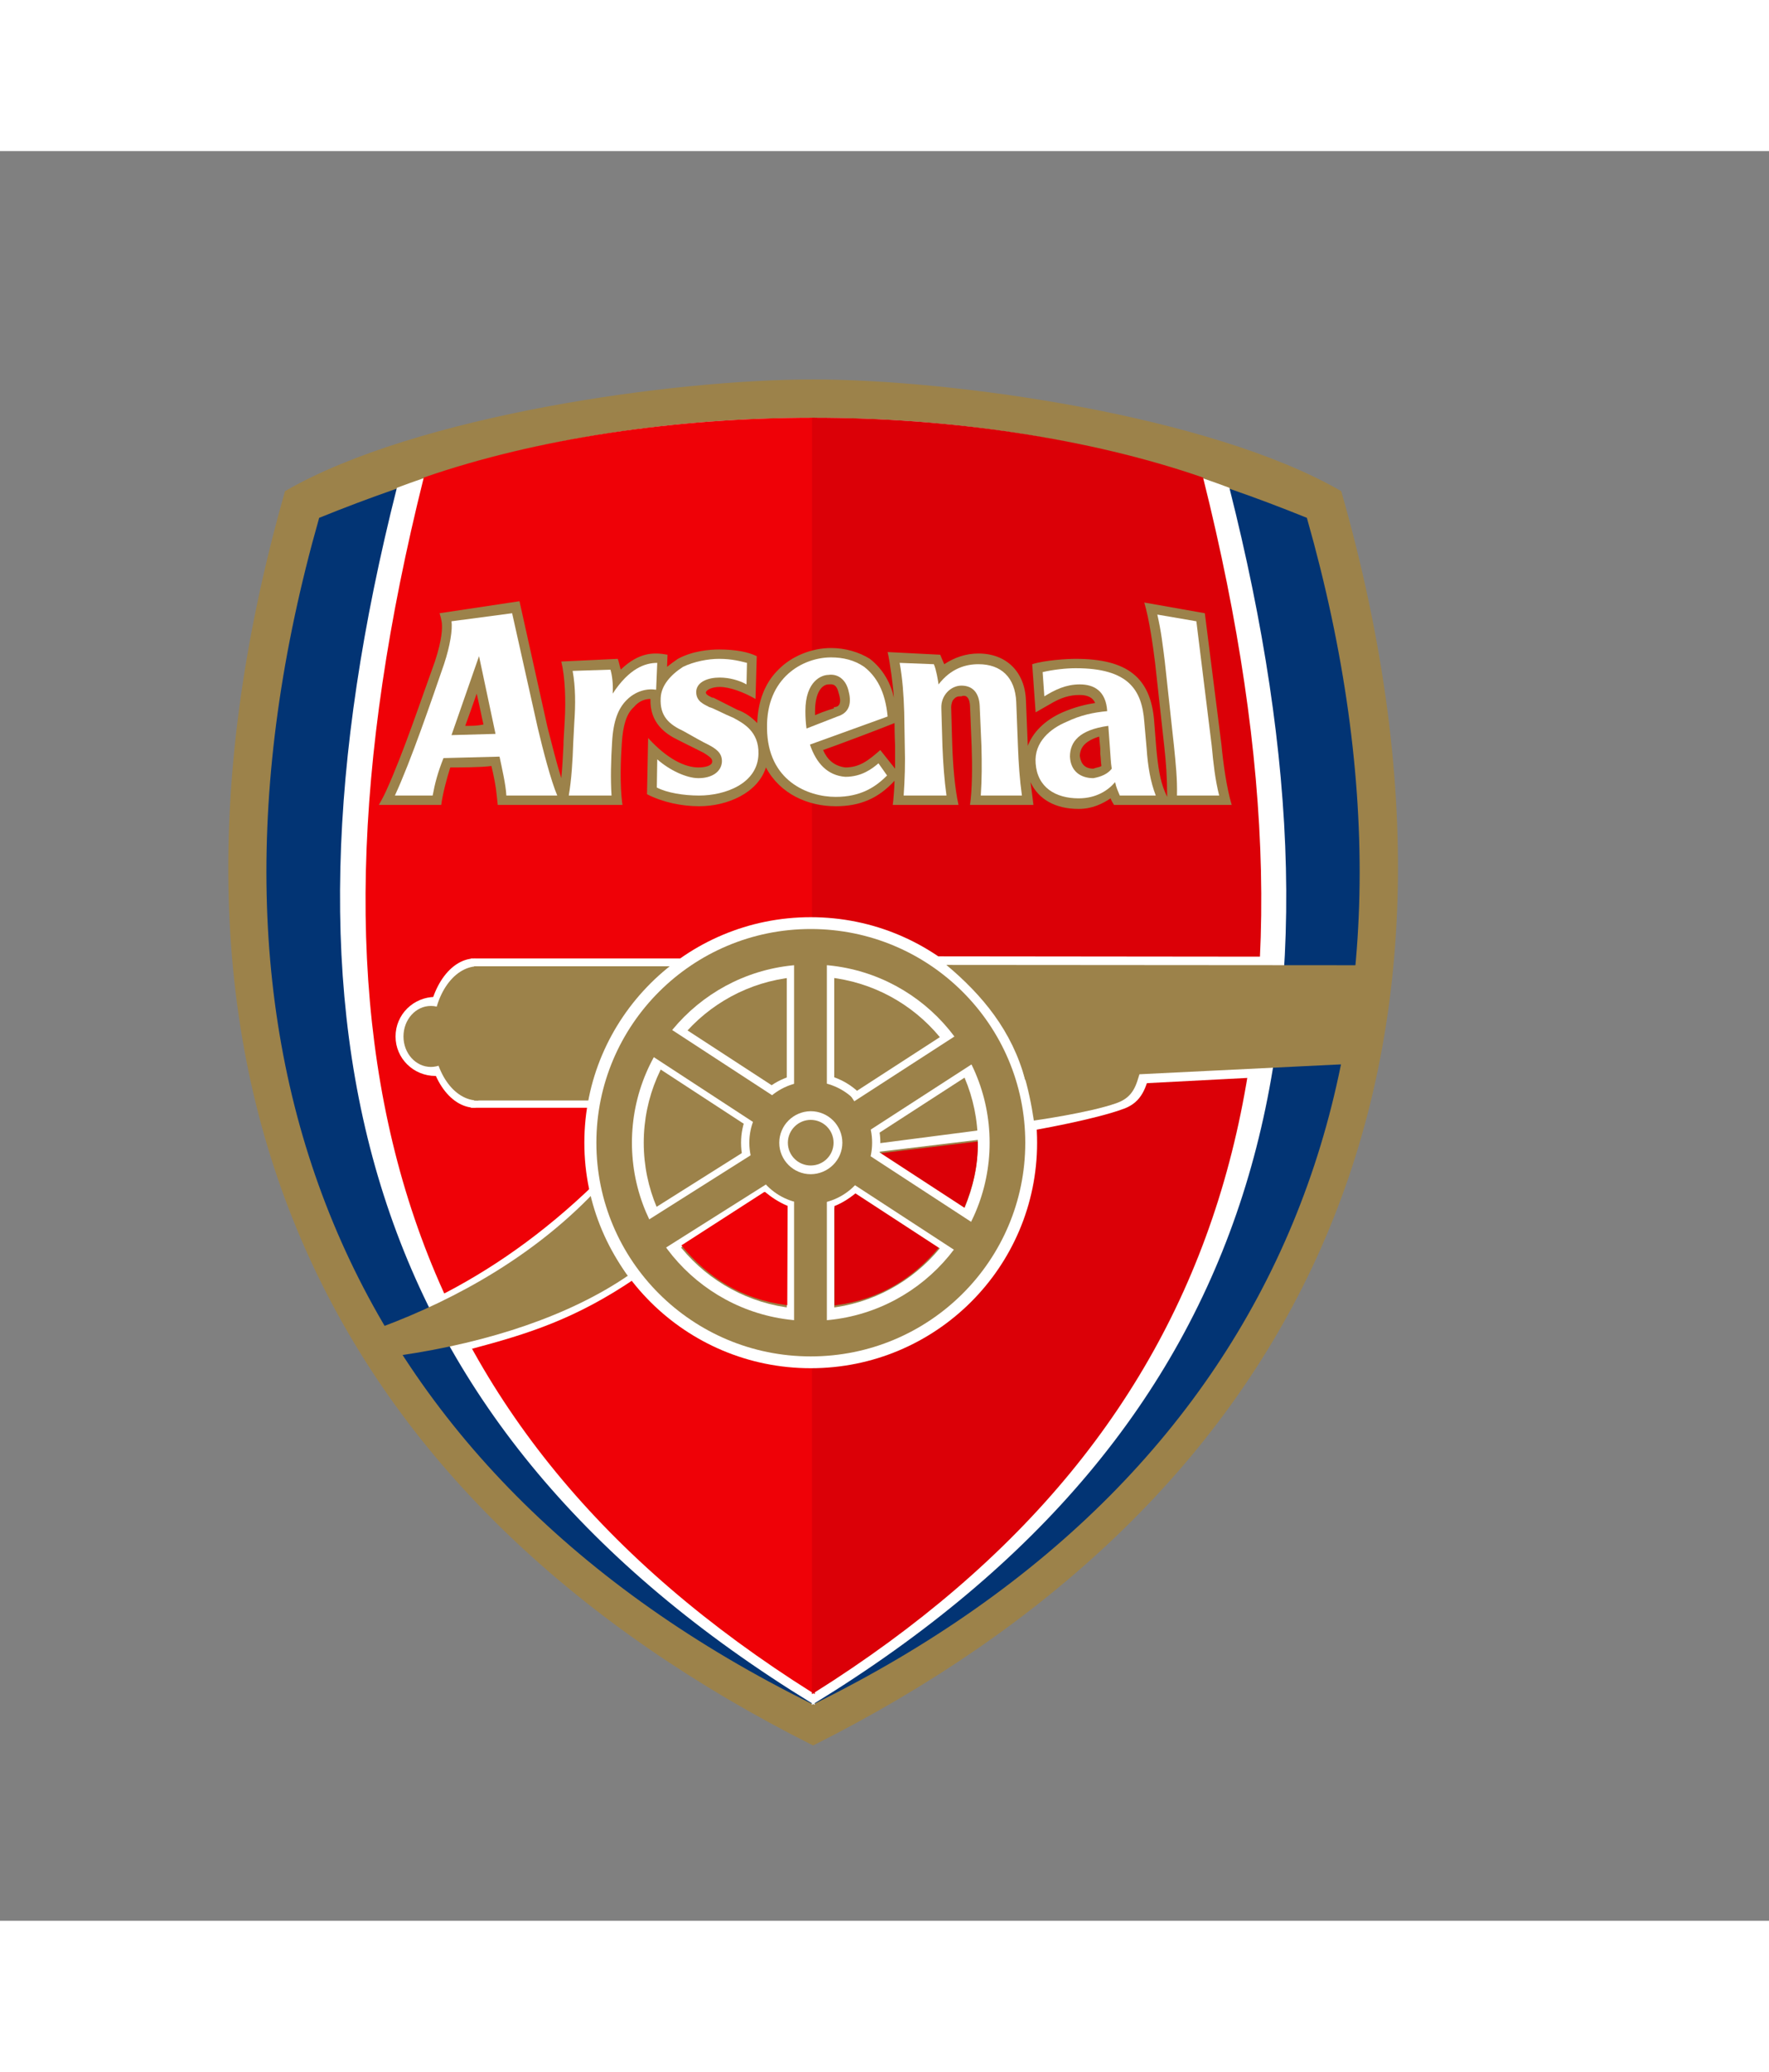 <?xml version="1.0" encoding="UTF-8"?>
<svg xmlns="http://www.w3.org/2000/svg" xmlns:xlink="http://www.w3.org/1999/xlink" width="41px" height="48px" viewBox="-8 -8 62 62" version="1.1">
<rect x="-8" y="-8" width="62" height="62" fill="#808080" stroke="none"/>
<g id="surface1">
<path style="fill-rule:nonzero;fill:rgb(61.176%,50.98%,29.02%);fill-opacity:1;stroke-width:0.793;stroke-linecap:butt;stroke-linejoin:miter;stroke:rgb(61.176%,50.98%,29.02%);stroke-opacity:1;stroke-miterlimit:282;" d="M 161.408 0.402 C 122.971 0.402 52.1 10.329 16.002 31.326 C -31.512 199.803 33.112 314.378 161.408 379.382 C 289.703 314.378 354.328 199.246 306.813 31.326 C 270.654 10.329 199.844 0.402 161.408 0.402 Z M 161.408 0.402 " transform="matrix(0.127,0,0,0.126,0,0)"/>
<path style="fill-rule:nonzero;fill:rgb(0.784%,20.392%,45.49%);fill-opacity:1;stroke-width:0.793;stroke-linecap:butt;stroke-linejoin:miter;stroke:rgb(0.784%,20.392%,45.49%);stroke-opacity:1;stroke-miterlimit:282;" d="M 161.408 11.226 C 123.648 11.226 81.119 16.05 25.419 38.779 C -16.033 185.856 32.066 303.709 161.408 367.97 C 290.718 303.709 338.787 185.856 297.335 38.779 C 241.635 16.05 199.167 11.226 161.408 11.226 Z M 161.408 11.226 " transform="matrix(0.127,0,0,0.126,0,0)"/>
<path style="fill-rule:nonzero;fill:rgb(100%,100%,100%);fill-opacity:1;stroke-width:0.793;stroke-linecap:butt;stroke-linejoin:miter;stroke:rgb(100%,100%,100%);stroke-opacity:1;stroke-miterlimit:282;" d="M 161.223 11.071 C 123.648 11.071 83.273 16.668 46.868 30.43 C 9.109 181.032 36.959 290.968 161.438 367.847 Z M 161.438 367.847 C 285.887 290.968 313.706 181.032 275.947 30.43 C 239.542 16.668 199.228 11.071 161.654 11.071 Z M 161.438 367.847 " transform="matrix(0.127,0,0,0.126,0,0)"/>
<path style="fill-rule:nonzero;fill:rgb(93.725%,0.392%,2.745%);fill-opacity:1;stroke-width:0.793;stroke-linecap:butt;stroke-linejoin:miter;stroke:rgb(93.725%,0.392%,2.745%);stroke-opacity:1;stroke-miterlimit:282;" d="M 161.438 11.04 C 123.648 11.04 85.366 16.761 54.285 27.585 C 15.171 185.423 46.591 291.989 161.469 364.847 Z M 161.438 11.04 " transform="matrix(0.127,0,0,0.126,0,0)"/>
<path style="fill-rule:nonzero;fill:rgb(85.882%,0%,2.745%);fill-opacity:1;stroke-width:0.793;stroke-linecap:butt;stroke-linejoin:miter;stroke:rgb(85.882%,0%,2.745%);stroke-opacity:1;stroke-miterlimit:282;" d="M 161.5 11.04 C 199.29 11.04 237.572 16.761 268.685 27.585 C 307.798 185.423 276.378 291.989 161.469 364.847 Z M 161.5 11.04 " transform="matrix(0.127,0,0,0.126,0,0)"/>
<path style=" stroke:none;fill-rule:nonzero;fill:rgb(100%,100%,100%);fill-opacity:1;" d="M 14.293 31.477 C 12.176 32.922 10.492 33.441 8.535 33.961 L 7.355 32.133 C 9.152 31.227 11.012 29.965 12.887 28.141 C 13.043 29.914 13.875 31.168 14.293 31.477 Z M 14.293 31.477 "/>
<path style=" stroke:none;fill-rule:nonzero;fill:rgb(61.176%,50.98%,29.02%);fill-opacity:1;" d="M 14.004 31.402 C 11.996 32.773 9.199 33.73 5.996 34.195 L 5.34 33.211 C 8.086 32.188 10.734 30.66 12.789 28.52 C 13.098 29.891 13.57 30.801 14.004 31.402 Z M 14.004 31.402 "/>
<path style=" stroke:none;fill-rule:nonzero;fill:rgb(100%,100%,100%);fill-opacity:1;" d="M 8.652 23.02 C 8.652 23.785 8.031 24.402 7.262 24.402 C 6.488 24.402 5.863 23.785 5.863 23.02 C 5.863 22.25 6.488 21.633 7.262 21.633 C 8.031 21.633 8.652 22.25 8.652 23.02 Z M 8.652 23.02 "/>
<path style=" stroke:none;fill-rule:nonzero;fill:rgb(100%,100%,100%);fill-opacity:1;" d="M 8.504 20.285 L 8.504 25.516 L 12.645 25.516 C 12.914 23.762 13.914 21.902 16.18 20.285 L 8.504 20.285 "/>
<path style=" stroke:none;fill-rule:nonzero;fill:rgb(100%,100%,100%);fill-opacity:1;" d="M 8.672 25.516 C 7.746 25.531 6.984 24.379 6.973 22.934 C 6.965 21.488 7.703 20.305 8.629 20.285 C 8.641 20.285 8.648 20.285 8.66 20.285 "/>
<path style=" stroke:none;fill-rule:nonzero;fill:rgb(61.176%,50.98%,29.02%);fill-opacity:1;" d="M 8.066 23.02 C 8.066 23.609 7.633 24.086 7.102 24.086 C 6.57 24.086 6.141 23.609 6.141 23.02 C 6.141 22.426 6.57 21.949 7.102 21.949 C 7.633 21.949 8.066 22.426 8.066 23.02 Z M 8.066 23.02 "/>
<path style=" stroke:none;fill-rule:nonzero;fill:rgb(61.176%,50.98%,29.02%);fill-opacity:1;" d="M 8.617 20.559 L 8.617 25.262 L 12.727 25.262 C 13.051 23.699 13.848 22.039 15.836 20.559 L 8.617 20.559 "/>
<path style=" stroke:none;fill-rule:nonzero;fill:rgb(61.176%,50.98%,29.02%);fill-opacity:1;" d="M 8.77 25.262 C 7.898 25.277 7.188 24.238 7.176 22.941 C 7.164 21.645 7.863 20.578 8.734 20.559 C 8.742 20.559 8.75 20.559 8.762 20.559 "/>
<path style=" stroke:none;fill-rule:nonzero;fill:rgb(100%,100%,100%);fill-opacity:1;" d="M 28.348 26.742 C 28.348 31.105 24.797 34.641 20.414 34.641 C 16.035 34.641 12.48 31.105 12.48 26.742 C 12.48 22.375 16.035 18.84 20.414 18.84 C 24.797 18.84 28.348 22.375 28.348 26.742 Z M 28.348 26.742 "/>
<path style=" stroke:none;fill-rule:nonzero;fill:rgb(61.176%,50.98%,29.02%);fill-opacity:1;" d="M 27.934 26.742 C 27.934 30.879 24.566 34.227 20.414 34.227 C 16.266 34.227 12.902 30.879 12.902 26.742 C 12.902 22.609 16.266 19.254 20.414 19.254 C 24.566 19.254 27.934 22.605 27.934 26.742 Z M 27.934 26.742 "/>
<path style=" stroke:none;fill-rule:nonzero;fill:rgb(100%,100%,100%);fill-opacity:1;" d="M 26.684 26.742 C 26.684 30.191 23.879 32.984 20.414 32.984 C 16.953 32.984 14.148 30.191 14.148 26.742 C 14.148 23.293 16.953 20.496 20.414 20.496 C 23.879 20.496 26.684 23.293 26.684 26.742 Z M 26.684 26.742 "/>
<path style=" stroke:none;fill-rule:nonzero;fill:rgb(61.176%,50.98%,29.02%);fill-opacity:1;" d="M 26.27 26.742 C 26.27 29.961 23.648 32.57 20.414 32.57 C 17.184 32.57 14.562 29.961 14.562 26.742 C 14.562 23.52 17.184 20.914 20.414 20.914 C 23.648 20.914 26.27 23.52 26.27 26.742 Z M 26.27 26.742 "/>
<path style=" stroke:none;fill-rule:nonzero;fill:rgb(100%,100%,100%);fill-opacity:1;" d="M 22.855 26.742 C 22.859 28.082 21.766 29.172 20.418 29.176 C 19.066 29.176 17.973 28.086 17.973 26.746 L 17.973 26.742 C 17.973 25.398 19.062 24.309 20.414 24.309 C 21.762 24.305 22.855 25.395 22.855 26.738 C 22.855 26.742 22.855 26.742 22.855 26.742 Z M 22.855 26.742 "/>
<path style=" stroke:none;fill-rule:nonzero;fill:rgb(61.176%,50.98%,29.02%);fill-opacity:1;" d="M 22.566 26.742 C 22.566 27.926 21.609 28.887 20.418 28.887 C 19.23 28.887 18.266 27.93 18.262 26.746 L 18.262 26.742 C 18.262 25.559 19.227 24.598 20.414 24.598 C 21.605 24.598 22.566 25.551 22.566 26.738 Z M 22.566 26.742 "/>
<path style=" stroke:none;fill-rule:nonzero;fill:rgb(100%,100%,100%);fill-opacity:1;" d="M 21.523 26.742 C 21.523 27.348 21.027 27.84 20.414 27.844 C 19.809 27.844 19.312 27.352 19.312 26.742 C 19.312 26.133 19.809 25.641 20.414 25.637 C 21.027 25.637 21.523 26.133 21.523 26.742 Z M 21.523 26.742 "/>
<path style=" stroke:none;fill-rule:nonzero;fill:rgb(61.176%,50.98%,29.02%);fill-opacity:1;" d="M 21.215 26.742 C 21.215 27.18 20.859 27.539 20.414 27.539 C 19.973 27.539 19.613 27.184 19.613 26.742 C 19.613 26.301 19.973 25.941 20.414 25.941 C 20.855 25.941 21.215 26.297 21.215 26.742 Z M 21.215 26.742 "/>
<path style=" stroke:none;fill-rule:nonzero;fill:rgb(100%,100%,100%);fill-opacity:1;" d="M 19.574 20.781 L 21.238 20.781 L 21.238 24.652 L 19.574 24.652 Z M 19.574 20.781 "/>
<path style=" stroke:none;fill-rule:nonzero;fill:rgb(61.176%,50.98%,29.02%);fill-opacity:1;" d="M 19.832 20.223 L 20.98 20.223 L 20.98 25.145 L 19.832 25.145 Z M 19.832 20.223 "/>
<path style=" stroke:none;fill-rule:nonzero;fill:rgb(100%,100%,100%);fill-opacity:1;" d="M 25.059 22.965 L 25.969 24.355 L 22.707 26.465 L 21.801 25.074 Z M 25.059 22.965 "/>
<path style=" stroke:none;fill-rule:nonzero;fill:rgb(61.176%,50.98%,29.02%);fill-opacity:1;" d="M 25.668 22.879 L 26.293 23.84 L 22.148 26.52 L 21.523 25.559 Z M 25.668 22.879 "/>
<path style=" stroke:none;fill-rule:nonzero;fill:rgb(100%,100%,100%);fill-opacity:1;" d="M 18.078 27.055 L 18.969 28.453 L 15.684 30.527 L 14.793 29.125 Z M 18.078 27.055 "/>
<path style=" stroke:none;fill-rule:nonzero;fill:rgb(61.176%,50.98%,29.02%);fill-opacity:1;" d="M 18.637 26.973 L 19.254 27.945 L 15.082 30.578 L 14.465 29.609 Z M 18.637 26.973 "/>
<path style=" stroke:none;fill-rule:nonzero;fill:rgb(100%,100%,100%);fill-opacity:1;" d="M 19.574 28.961 L 21.238 28.961 L 21.238 32.832 L 19.574 32.832 Z M 19.574 28.961 "/>
<path style=" stroke:none;fill-rule:nonzero;fill:rgb(61.176%,50.98%,29.02%);fill-opacity:1;" d="M 19.832 28.41 L 20.98 28.41 L 20.98 33.328 L 19.832 33.328 Z M 19.832 28.41 "/>
<path style="fill-rule:nonzero;fill:rgb(93.725%,0.392%,2.745%);fill-opacity:1;stroke-width:0.311;stroke-linecap:butt;stroke-linejoin:miter;stroke:rgb(93.725%,0.392%,2.745%);stroke-opacity:1;stroke-miterlimit:282;" d="M 148.021 226.027 C 149.806 227.511 151.745 228.841 154.207 229.893 L 154.114 257.23 C 141.743 255.622 132.357 249.53 125.279 240.809 L 148.052 226.027 " transform="matrix(0.127,0,0,0.126,0,0)"/>
<path style="fill-rule:nonzero;fill:rgb(85.882%,0%,2.745%);fill-opacity:1;stroke-width:0.311;stroke-linecap:butt;stroke-linejoin:miter;stroke:rgb(85.882%,0%,2.745%);stroke-opacity:1;stroke-miterlimit:282;" d="M 173.594 226.12 C 171.809 227.573 169.87 228.965 167.439 229.954 L 167.47 257.292 C 179.841 255.715 189.227 249.591 196.305 240.902 L 173.563 226.12 " transform="matrix(0.127,0,0,0.126,0,0)"/>
<path style=" stroke:none;fill-rule:nonzero;fill:rgb(85.882%,0%,2.745%);fill-opacity:1;" d="M 22.824 27.113 L 26.266 26.699 C 26.293 27.559 26.086 28.312 25.793 29.035 L 22.816 27.113 "/>
<path style="fill-rule:nonzero;fill:rgb(100%,100%,100%);fill-opacity:1;stroke-width:0.311;stroke-linecap:butt;stroke-linejoin:miter;stroke:rgb(100%,100%,100%);stroke-opacity:1;stroke-miterlimit:282;" d="M 179.841 214.554 C 179.964 214.121 179.933 213.719 180.087 212.482 L 206.86 208.988 C 206.953 210.256 206.891 210.719 206.86 211.276 Z M 179.841 214.554 " transform="matrix(0.127,0,0,0.126,0,0)"/>
<path style=" stroke:none;fill-rule:nonzero;fill:rgb(100%,100%,100%);fill-opacity:1;" d="M 27.855 24.25 L 32.312 24.25 C 32.172 24.777 32.039 25.309 31.398 25.547 C 30.375 25.93 28.254 26.297 28.254 26.297 C 28.211 25.719 28.082 24.934 27.855 24.25 Z M 27.855 24.25 "/>
<path style=" stroke:none;fill-rule:nonzero;fill:rgb(100%,100%,100%);fill-opacity:1;" d="M 24.754 20.211 L 36.395 20.223 L 35.984 24.457 L 28.031 24.871 C 27.605 22.977 26.16 21.168 24.754 20.211 Z M 24.754 20.211 "/>
<path style=" stroke:none;fill-rule:nonzero;fill:rgb(61.176%,50.98%,29.02%);fill-opacity:1;" d="M 25.168 20.512 L 40.027 20.523 L 39.461 23.973 L 27.93 24.539 C 27.473 22.824 26.434 21.574 25.168 20.512 Z M 25.168 20.512 "/>
<path style=" stroke:none;fill-rule:nonzero;fill:rgb(61.176%,50.98%,29.02%);fill-opacity:1;" d="M 27.855 24.25 L 31.961 24.25 C 31.824 24.719 31.73 25.145 31.129 25.355 C 30.168 25.695 28.234 25.965 28.234 25.965 C 28.152 25.406 28.035 24.836 27.855 24.25 Z M 27.855 24.25 "/>
<path style=" stroke:none;fill-rule:nonzero;fill:rgb(61.176%,50.98%,29.02%);fill-opacity:1;" d="M 23.352 14.059 C 23.352 14.246 23.312 14.766 23.289 14.906 L 25.594 14.906 C 25.457 14.297 25.395 13.449 25.375 12.793 C 25.375 12.84 25.336 11.48 25.336 11.48 C 25.336 11.387 25.375 11.242 25.434 11.199 C 25.516 11.102 25.594 11.102 25.695 11.102 C 25.793 11.059 25.973 11.059 25.996 11.43 L 26.055 12.84 C 26.078 13.5 26.078 14.391 25.996 14.906 L 28.219 14.906 C 28.199 14.719 28.137 14.246 28.117 14.109 C 28.398 14.719 29 15.047 29.805 15.047 C 30.281 15.047 30.645 14.863 30.926 14.676 C 30.926 14.719 31.043 14.906 31.043 14.906 L 35.168 14.906 C 34.988 14.297 34.871 13.449 34.809 12.793 L 34.227 8.191 L 32.105 7.816 C 32.285 8.426 32.406 9.316 32.484 9.93 L 32.809 12.891 C 32.867 13.406 32.906 13.969 32.906 14.578 L 32.906 14.625 L 32.824 14.438 C 32.664 14.059 32.586 13.594 32.523 12.887 L 32.449 11.945 C 32.324 10.445 31.508 9.789 29.699 9.789 C 29.402 9.789 28.641 9.832 28.176 9.977 L 28.297 11.664 L 28.781 11.387 C 29.18 11.148 29.48 11.055 29.84 11.055 C 30.121 11.055 30.305 11.148 30.383 11.336 C 30.043 11.387 29.664 11.48 29.238 11.664 C 28.602 11.945 28.199 12.371 28.02 12.84 L 28.02 12.793 L 27.957 11.242 C 27.922 10.254 27.277 9.602 26.293 9.602 C 25.855 9.602 25.457 9.738 25.094 9.977 C 25.074 9.926 25.055 9.883 25.031 9.832 L 24.953 9.645 L 23.109 9.551 C 23.191 9.883 23.312 10.82 23.328 11.148 C 23.23 10.68 22.969 10.164 22.488 9.789 C 22.109 9.551 21.625 9.41 21.125 9.41 C 20.445 9.41 19.742 9.695 19.285 10.164 C 18.801 10.633 18.562 11.293 18.539 12.039 C 18.359 11.852 18.121 11.668 17.844 11.574 L 17 11.148 L 16.961 11.148 C 16.762 11.055 16.738 11.008 16.738 10.965 C 16.762 10.871 16.961 10.773 17.223 10.773 C 17.582 10.773 18.082 10.965 18.48 11.195 L 18.523 9.695 C 18.223 9.551 17.801 9.461 17.199 9.461 C 16.879 9.461 16.277 9.508 15.758 9.789 C 15.617 9.883 15.496 9.977 15.379 10.07 L 15.395 9.645 C 14.914 9.555 14.395 9.555 13.758 10.164 C 13.734 10.117 13.691 9.883 13.652 9.789 L 11.672 9.883 C 11.809 10.445 11.832 11.242 11.793 11.945 L 11.75 12.699 L 11.75 12.793 C 11.73 13.172 11.711 13.594 11.672 13.969 C 11.508 13.449 11.332 12.746 11.188 12.184 L 10.207 7.77 L 7.406 8.191 C 7.422 8.238 7.465 8.379 7.484 8.52 C 7.504 8.707 7.504 9.086 7.242 9.883 C 6.781 11.148 6.145 13.078 5.523 14.438 C 5.441 14.625 5.277 14.906 5.277 14.906 L 7.465 14.906 C 7.504 14.578 7.645 14.016 7.781 13.594 C 8.086 13.594 8.863 13.594 9.223 13.543 C 9.305 13.875 9.387 14.297 9.41 14.578 L 9.445 14.906 L 13.816 14.906 C 13.715 14.203 13.758 13.266 13.793 12.746 C 13.832 12.133 13.953 11.711 14.215 11.48 C 14.414 11.242 14.637 11.195 14.797 11.195 C 14.773 12.039 15.316 12.418 15.797 12.648 L 16.656 13.078 C 16.961 13.266 16.961 13.309 16.961 13.402 C 16.941 13.543 16.699 13.594 16.477 13.594 C 16.02 13.594 15.395 13.309 14.715 12.562 L 14.676 14.531 C 15.215 14.812 15.895 14.953 16.5 14.953 C 17.5 14.953 18.562 14.484 18.844 13.594 C 19.344 14.531 20.324 14.953 21.289 14.953 C 22.148 14.953 22.789 14.676 23.352 14.059 Z M 8.305 12.137 C 8.426 11.809 8.527 11.523 8.707 11.008 C 8.828 11.523 8.887 11.852 8.945 12.09 C 8.707 12.137 8.586 12.137 8.305 12.137 Z M 20.566 11.621 C 20.566 10.965 20.809 10.684 21.047 10.684 C 21.125 10.684 21.309 10.633 21.387 10.965 C 21.43 11.102 21.445 11.199 21.445 11.242 C 21.445 11.43 21.348 11.48 21.227 11.48 L 21.227 11.523 C 21.227 11.523 20.887 11.621 20.566 11.762 C 20.566 11.715 20.566 11.668 20.566 11.621 Z M 22.852 12.984 C 22.43 13.355 22.125 13.594 21.625 13.594 C 21.227 13.543 20.988 13.309 20.848 12.984 C 21.266 12.84 22.887 12.23 23.352 12.039 C 23.352 12.418 23.371 12.84 23.371 12.84 L 23.371 13.637 Z M 30.32 13.637 C 29.941 13.637 29.863 13.355 29.844 13.172 C 29.863 12.984 29.922 12.699 30.523 12.512 C 30.543 12.746 30.562 12.934 30.562 12.934 L 30.562 13.121 C 30.582 13.266 30.582 13.406 30.602 13.543 C 30.523 13.594 30.426 13.594 30.32 13.637 "/>
<path style=" stroke:none;fill-rule:nonzero;fill:rgb(100%,100%,100%);fill-opacity:1;" d="M 18.18 9.93 C 17.98 9.883 17.68 9.789 17.199 9.789 C 16.82 9.789 16.32 9.883 15.938 10.07 C 15.496 10.355 15.176 10.727 15.156 11.152 C 15.117 11.809 15.461 12.09 15.961 12.324 C 16.297 12.512 16.621 12.699 16.82 12.793 C 17.082 12.934 17.32 13.078 17.301 13.406 C 17.277 13.73 16.977 13.969 16.477 13.969 C 16.059 13.969 15.461 13.688 15.035 13.309 L 15.02 14.297 C 15.379 14.484 15.961 14.578 16.5 14.578 C 17.418 14.578 18.562 14.16 18.582 13.121 C 18.605 12.324 18.039 12.039 17.703 11.855 C 17.359 11.715 17.02 11.523 16.859 11.48 C 16.699 11.387 16.379 11.293 16.402 10.914 C 16.438 10.586 16.82 10.445 17.223 10.445 C 17.559 10.445 17.902 10.539 18.164 10.684 "/>
<path style=" stroke:none;fill-rule:nonzero;fill:rgb(100%,100%,100%);fill-opacity:1;" d="M 9.949 8.191 L 7.824 8.473 C 7.863 8.758 7.781 9.316 7.562 9.977 C 7.125 11.242 6.406 13.355 5.84 14.578 L 7.164 14.578 C 7.242 14.152 7.34 13.781 7.543 13.266 L 9.508 13.215 C 9.586 13.594 9.73 14.203 9.746 14.578 L 11.531 14.578 C 11.309 14.059 11.031 12.984 10.852 12.23 Z M 7.824 12.461 L 8.789 9.695 L 9.367 12.418 "/>
<path style=" stroke:none;fill-rule:nonzero;fill:rgb(100%,100%,100%);fill-opacity:1;" d="M 15.035 9.93 L 14.996 10.871 C 14.676 10.82 14.273 10.914 13.953 11.242 C 13.676 11.523 13.496 11.945 13.453 12.699 C 13.414 13.309 13.395 14.016 13.434 14.578 L 11.934 14.578 C 12.031 14.016 12.07 13.359 12.09 12.746 L 12.129 11.996 C 12.172 11.387 12.172 10.777 12.07 10.211 L 13.395 10.168 C 13.453 10.355 13.496 10.684 13.473 11.008 C 14.055 10.117 14.617 9.93 15.035 9.93 "/>
<path style=" stroke:none;fill-rule:nonzero;fill:rgb(100%,100%,100%);fill-opacity:1;" d="M 33.93 8.473 L 32.562 8.238 C 32.703 8.852 32.746 9.273 32.824 9.883 L 33.145 12.84 C 33.207 13.449 33.266 14.016 33.25 14.578 L 34.73 14.578 C 34.586 14.016 34.527 13.449 34.469 12.84 "/>
<path style=" stroke:none;fill-rule:nonzero;fill:rgb(100%,100%,100%);fill-opacity:1;" d="M 27.816 14.578 C 27.738 14.016 27.699 13.449 27.676 12.84 L 27.617 11.293 C 27.578 10.445 27.094 9.977 26.293 9.977 C 25.855 9.977 25.332 10.117 24.895 10.684 C 24.875 10.539 24.812 10.164 24.73 9.977 L 23.531 9.93 C 23.633 10.492 23.672 11.055 23.691 11.664 L 23.711 12.84 C 23.73 13.449 23.711 14.016 23.672 14.578 L 25.172 14.578 C 25.094 14.016 25.055 13.449 25.031 12.84 L 24.992 11.523 C 24.973 11.055 25.336 10.727 25.695 10.727 C 26.113 10.727 26.316 11.008 26.336 11.43 L 26.398 12.84 C 26.414 13.449 26.414 14.016 26.375 14.578 "/>
<path style=" stroke:none;fill-rule:nonzero;fill:rgb(100%,100%,100%);fill-opacity:1;" d="M 32.508 14.578 C 32.324 14.109 32.227 13.543 32.188 12.934 L 32.105 11.996 C 32.023 10.871 31.547 10.117 29.699 10.117 C 29.379 10.117 28.918 10.164 28.543 10.254 L 28.602 11.102 C 28.977 10.871 29.363 10.684 29.844 10.684 C 30.344 10.684 30.762 10.914 30.805 11.621 C 30.32 11.668 29.879 11.758 29.379 11.996 C 28.82 12.23 28.238 12.699 28.297 13.449 C 28.355 14.297 29 14.676 29.805 14.676 C 30.426 14.676 30.844 14.391 31.082 14.109 C 31.121 14.297 31.188 14.438 31.246 14.578 Z M 30.32 13.969 C 29.879 13.969 29.52 13.73 29.5 13.215 C 29.5 12.699 29.82 12.277 30.844 12.137 L 30.902 12.934 C 30.926 13.215 30.926 13.406 30.965 13.637 C 30.82 13.828 30.582 13.922 30.32 13.969 "/>
<path style=" stroke:none;fill-rule:nonzero;fill:rgb(100%,100%,100%);fill-opacity:1;" d="M 22.289 10.07 C 21.945 9.832 21.547 9.738 21.125 9.738 C 20.145 9.738 18.844 10.445 18.883 12.23 C 18.902 14.059 20.309 14.625 21.289 14.625 C 22.148 14.625 22.672 14.297 23.09 13.875 L 22.789 13.449 C 22.566 13.637 22.207 13.922 21.625 13.922 C 21.004 13.875 20.609 13.449 20.387 12.793 L 23.109 11.809 C 23.027 10.914 22.707 10.398 22.289 10.07 Z M 21.348 11.809 L 20.266 12.23 C 20.242 12.039 20.227 11.852 20.227 11.621 C 20.227 10.539 20.824 10.352 21.027 10.352 C 21.348 10.305 21.625 10.492 21.73 10.871 C 21.848 11.293 21.809 11.668 21.348 11.809 "/>
<path style=" stroke:none;fill-rule:nonzero;fill:rgb(100%,100%,100%);fill-opacity:1;" d="M 14.938 24.035 L 15.852 22.648 L 19.105 24.766 L 18.188 26.156 Z M 14.938 24.035 "/>
<path style=" stroke:none;fill-rule:nonzero;fill:rgb(61.176%,50.98%,29.02%);fill-opacity:1;" d="M 14.637 23.562 L 15.266 22.602 L 19.398 25.297 L 18.766 26.258 Z M 14.637 23.562 "/>
<path style=" stroke:none;fill-rule:nonzero;fill:rgb(100%,100%,100%);fill-opacity:1;" d="M 21.879 28.449 L 22.793 27.059 L 26.047 29.18 L 25.133 30.57 Z M 21.879 28.449 "/>
<path style=" stroke:none;fill-rule:nonzero;fill:rgb(61.176%,50.98%,29.02%);fill-opacity:1;" d="M 21.578 27.977 L 22.207 27.016 L 26.34 29.711 L 25.707 30.668 Z M 21.578 27.977 "/>
</g>
</svg>
